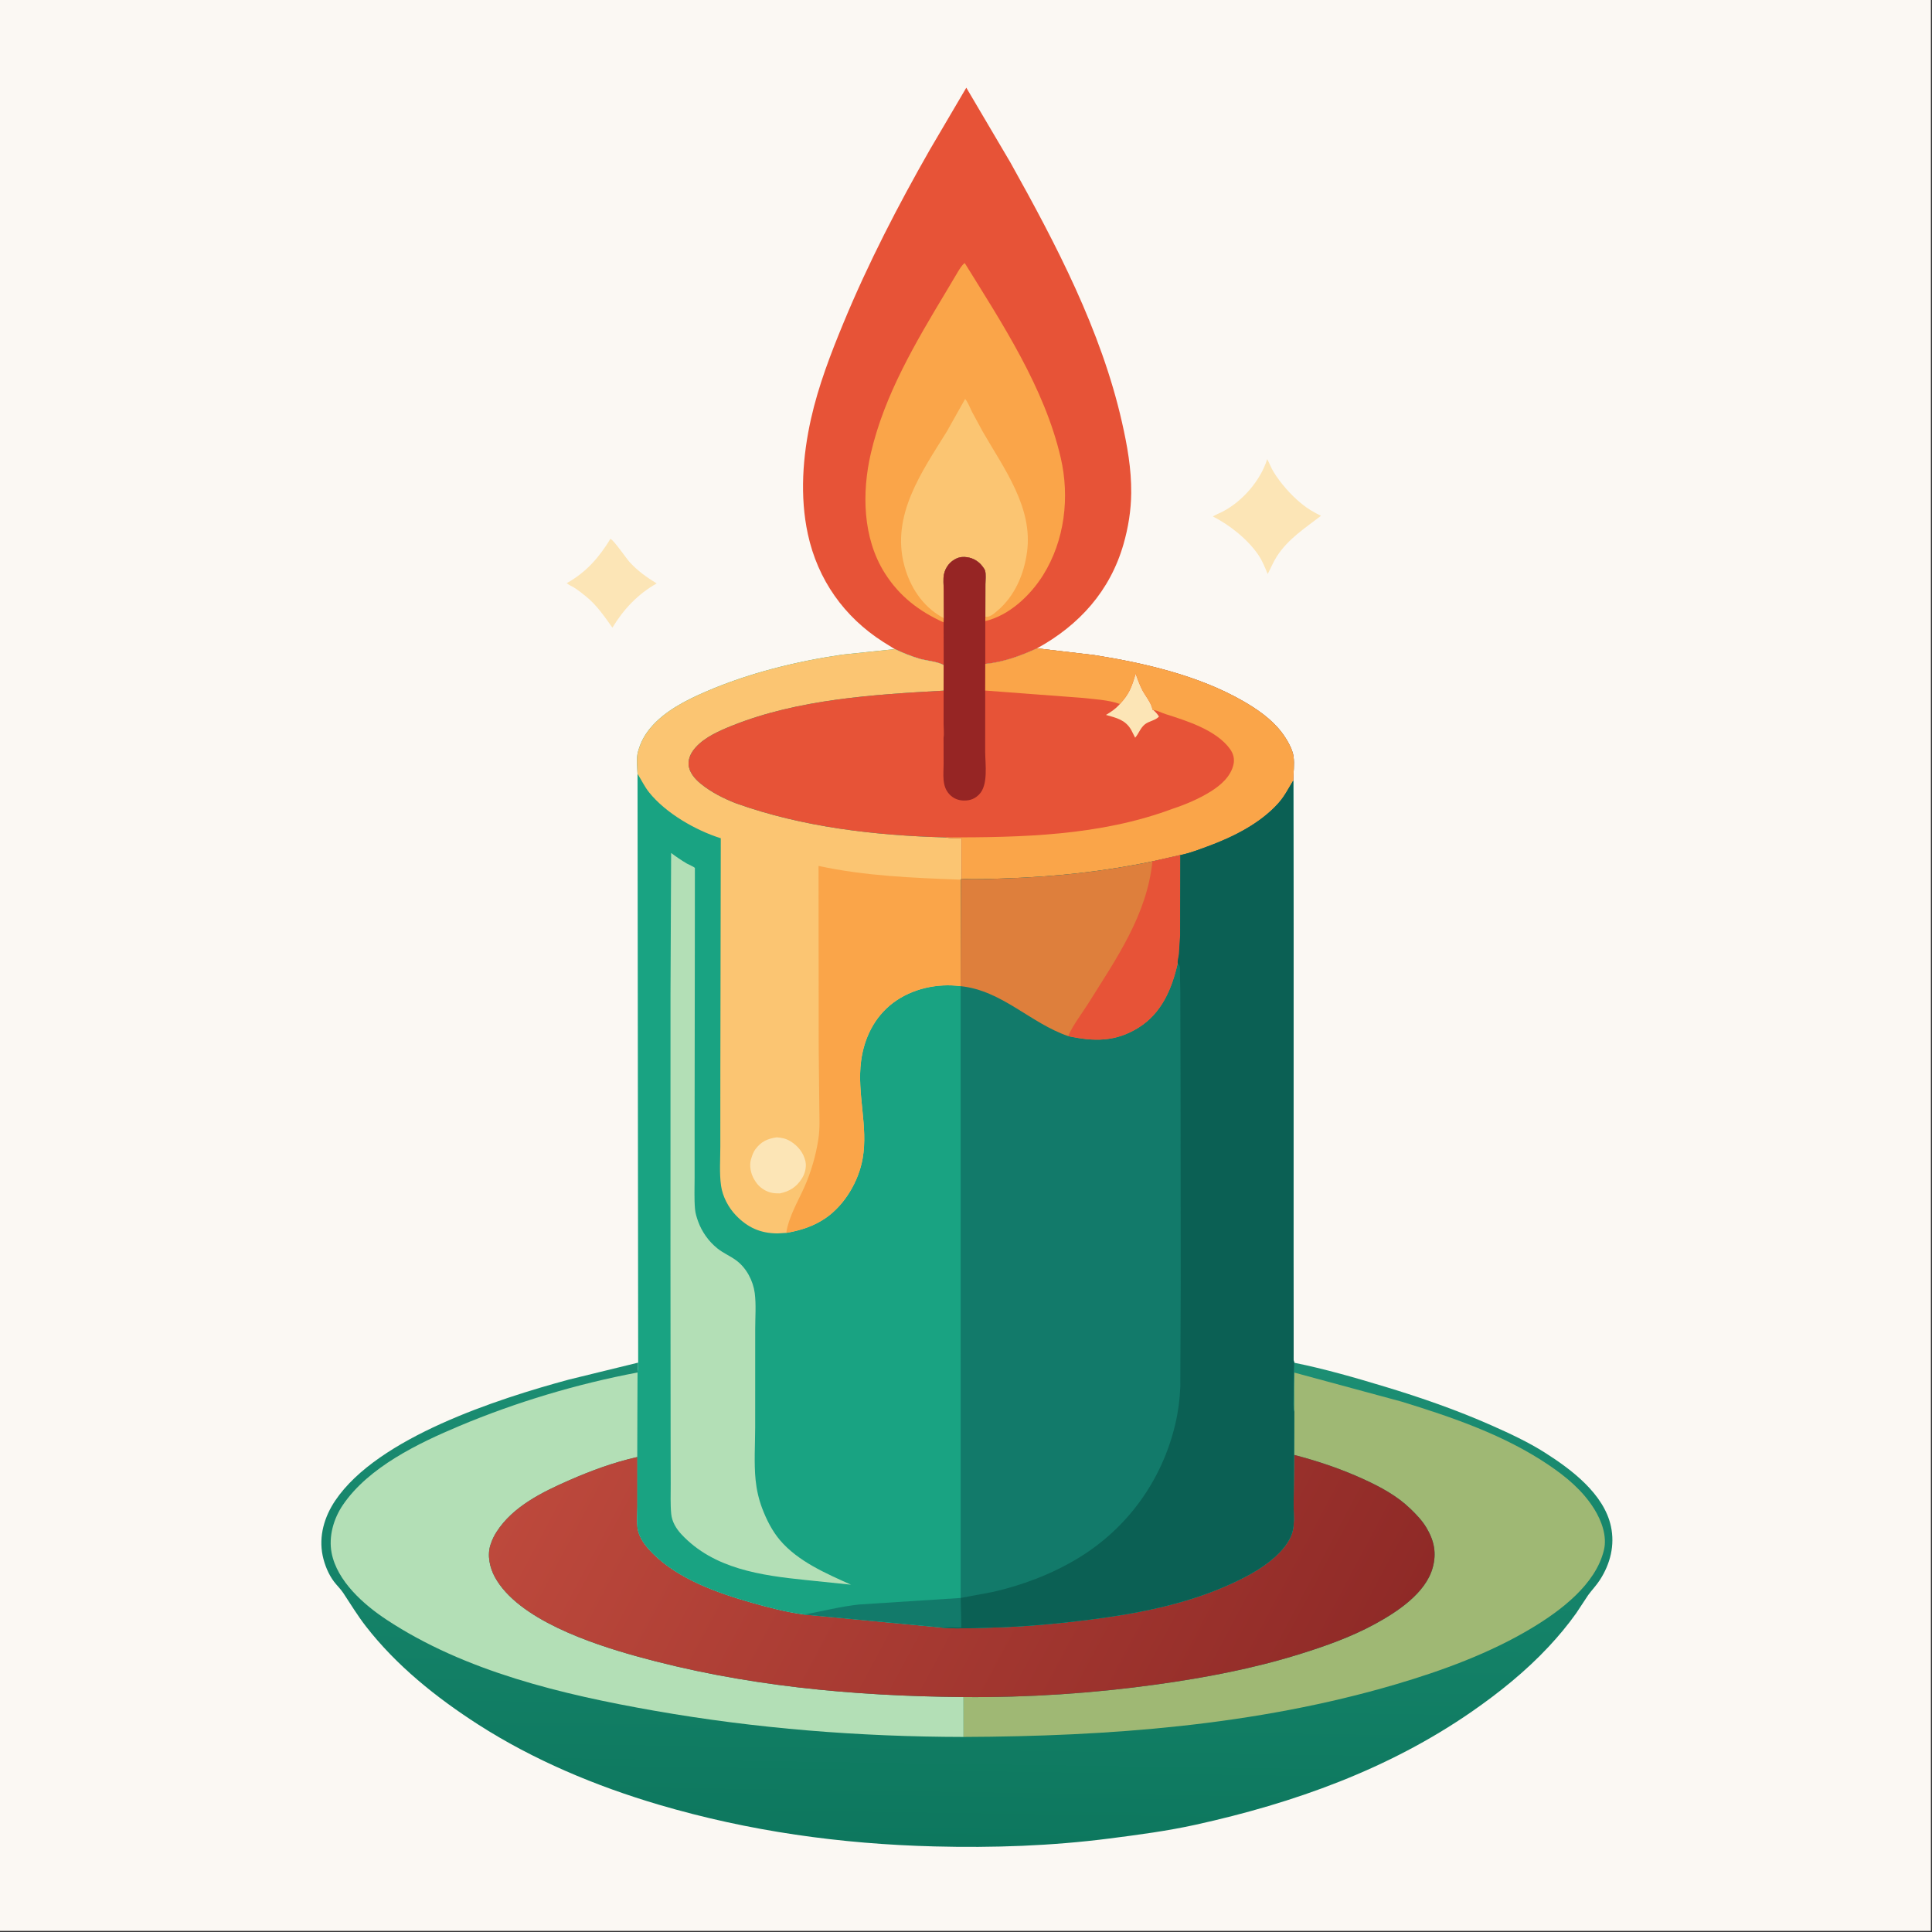 <?xml version="1.0" encoding="utf-8" ?>
<svg xmlns="http://www.w3.org/2000/svg" xmlns:xlink="http://www.w3.org/1999/xlink" width="500" height="500">
	<rect width="100%" height="100%" fill="#333333" stroke="none"/>
	<path fill="#FBF8F3" transform="scale(0.488 0.488)" d="M-0 -0L1024 0L1024 1024L-0 1024L0 -0Z"/>
	<path fill="#FCE5B6" transform="scale(0.488 0.488)" d="M323.733 285.75C325.688 286.63 332.065 296.107 334.08 298.289C338.34 302.901 342.961 306.137 348.258 309.422C338.313 315.004 330.637 323.155 324.784 332.87C320.518 326.913 316.562 321.015 310.809 316.338C308.702 314.625 306.574 312.91 304.25 311.494C303.017 310.743 301.642 310.212 300.536 309.274C310.846 303.507 317.645 295.73 323.733 285.75Z"/>
	<path fill="#FCE5B6" transform="scale(0.488 0.488)" d="M672.041 243.474C673.255 245.812 674.152 248.239 675.554 250.5C679.128 256.265 684.518 262.397 689.729 266.695L690.414 267.25C693.575 269.843 696.876 271.784 700.558 273.536C692.015 280.145 683.103 285.792 677.13 295.097C675.202 298.101 673.944 301.295 672.29 304.434C670.9 301.053 669.568 297.665 667.538 294.601C661.993 286.229 652.13 278.383 643.218 273.89C644.877 272.873 646.741 272.196 648.468 271.293C659.034 265.771 668.476 254.825 672.041 243.474Z"/>
	<path fill="#E75337" transform="scale(0.488 0.488)" d="M474.548 344.247L468.5 340.501C447.688 327.266 433.646 307.402 428.418 283.208C424.107 263.263 425.661 241.913 430.092 222.125C434.011 204.618 440.572 187.538 447.423 171C460.541 139.332 476.246 108.97 493.223 79.221L512.458 46.502L535.815 86.122C560.015 129.454 583.999 175.225 595.016 223.939C597.838 236.414 600.031 248.641 599.913 261.5C599.829 270.678 598.345 279.826 595.812 288.639C588.688 313.434 572.324 331.545 549.969 343.832C541.265 347.835 532.128 351.178 522.516 352.106L522.518 329.367L522.556 327.081L522.587 309.803C522.587 307.739 523.002 304.387 522.356 302.486C522.03 301.526 520.434 299.567 519.706 298.865C517.102 296.36 513.692 295.158 510.113 295.416C507.584 295.598 504.746 297.353 503.162 299.287C501.864 300.871 501.094 302.492 500.639 304.472C500.077 306.923 500.477 310.329 500.481 312.875L500.562 327.846L500.422 330.064L500.47 352.919C498.999 351.175 490.461 350.209 487.724 349.38C483.169 348 478.841 346.299 474.548 344.247Z"/>
	<path fill="#FAA549" transform="scale(0.488 0.488)" d="M500.422 330.064C487.359 324.148 476.997 316.214 469.235 303.946C457.456 285.328 457.008 261.216 461.834 240.394C469.054 209.241 485.66 181.47 501.937 154.338L508.202 143.806C509.071 142.424 510.279 140.373 511.636 139.522C531.51 171.632 553.883 205.522 562.525 242.743C567.385 263.67 564.648 286.705 553.147 305.055C546.371 315.864 535.162 326.423 522.518 329.367L522.556 327.081L522.587 309.803C522.587 307.739 523.002 304.387 522.356 302.486C522.03 301.526 520.434 299.567 519.706 298.865C517.102 296.36 513.692 295.158 510.113 295.416C507.584 295.598 504.746 297.353 503.162 299.287C501.864 300.871 501.094 302.492 500.639 304.472C500.077 306.923 500.477 310.329 500.481 312.875L500.562 327.846L500.422 330.064Z"/>
	<path fill="#FBC572" transform="scale(0.488 0.488)" d="M500.562 327.846L499.243 327.13C489.058 321.255 482.609 311.214 479.596 299.995C472.421 273.283 488.887 250.21 502.155 228.797L511.832 211.568L512.106 211.891C513.476 213.715 514.416 216.266 515.435 218.323L521.15 228.859C532.285 248.291 547.935 268.992 544.652 292.823C543.023 304.65 538.178 316.062 528.932 323.911L526.908 325.584C525.564 326.573 524.207 327.307 522.556 327.081L522.587 309.803C522.587 307.739 523.002 304.387 522.356 302.486C522.03 301.526 520.434 299.567 519.706 298.865C517.102 296.36 513.692 295.158 510.113 295.416C507.584 295.598 504.746 297.353 503.162 299.287C501.864 300.871 501.094 302.492 500.639 304.472C500.077 306.923 500.477 310.329 500.481 312.875L500.562 327.846Z"/>
	<defs>
		<linearGradient id="gradient_0" gradientUnits="userSpaceOnUse" x1="510.403" y1="978.3" x2="514.094" y2="721.486">
			<stop offset="0" stop-color="#0D775E"/>
			<stop offset="1" stop-color="#1C8E73"/>
		</linearGradient>
	</defs>
	<path fill="url(#gradient_0)" transform="scale(0.488 0.488)" d="M686.351 722.695C702.561 725.968 718.681 730.62 734.5 735.408C753.706 741.222 772.475 747.735 790.838 755.857C800.509 760.135 810.411 764.728 819.348 770.402C833.381 779.312 850.616 792.269 854.316 809.447C856.483 819.507 853.986 829.345 848.458 837.902C846.601 840.776 844.261 843.174 842.25 845.92L835.896 855.539C831.467 861.783 826.494 867.718 821.273 873.315C809.198 886.256 795.082 897.63 780.561 907.694C736.381 938.314 686.165 956.219 633.994 967.719C618.966 971.032 603.746 973.028 588.5 974.987C557.542 978.964 526.734 980.005 495.547 979.207C445.835 977.933 397.281 971.182 349.5 957.112C316.138 947.288 282.825 933.355 253.5 914.494C231.392 900.274 210.185 883.301 194.003 862.425C189.612 856.759 185.974 850.744 182.037 844.789C180.611 842.631 178.728 840.886 177.169 838.839C174.205 834.946 172.107 829.765 171.115 824.992C168.97 814.672 172.006 804.384 177.783 795.804C200.349 762.286 263.865 741.882 301.54 731.666L338.439 722.639C338.466 724.445 338.336 725.938 338.081 727.705L338.112 727.869L338.011 772.692L337.988 799.029C337.991 803.078 337.334 809.057 338.612 812.86C340.049 817.138 343.077 820.821 346.239 823.963C359.973 837.612 380.584 844.87 398.829 850.053C407.842 852.613 417.108 854.999 426.406 856.242L498.966 863.094L500.568 863.272C508.747 863.889 517.258 863.374 525.466 863.168C542.887 862.728 559.97 861.176 577.25 859.011C602.185 855.887 627.563 851.071 650.653 840.896C659.503 836.997 668.702 832.317 675.95 825.816C679.746 822.41 683.512 818.134 685.16 813.218C686.647 808.784 686.032 803.249 686.035 798.624L686.256 771.559L686.356 748.766C685.744 746.291 686.027 743.333 686.012 740.786L686.351 722.695Z"/>
	<path fill="#B3DFB6" transform="scale(0.488 0.488)" d="M338.112 727.869L338.011 772.692C325.542 775.48 313.479 779.926 301.792 785.052C287.663 791.249 271.983 798.92 263.366 812.358C262.098 814.337 261.132 816.268 260.381 818.5L260.131 819.204C258.283 824.773 259.693 831.317 262.417 836.323C274.651 858.799 313.801 871.735 337.238 878.265C394.025 894.086 452.221 899.487 510.992 899.995L511.002 921.145C456.077 921.059 401.03 916.736 346.935 907.223C298.334 898.676 246.667 886.48 204.962 858.945C192.875 850.964 178.745 838.485 175.868 823.554C174.184 814.814 176.902 805.379 181.839 798.117C195.486 778.042 221.86 765.373 243.57 756.251C273.73 743.579 305.966 733.942 338.112 727.869Z"/>
	<path fill="#9FB874" transform="scale(0.488 0.488)" d="M686.356 748.766L686.329 727.9L743.5 743.379C770.322 751.642 797.745 761.029 821.165 776.827C830.642 783.219 839.344 790.447 845.46 800.25C849.322 806.441 852.36 814.599 850.625 821.949C846.306 840.25 827.599 854.225 812.363 863.385C790.141 876.745 764.745 886.037 739.939 893.33C665.924 915.093 587.828 920.851 511.002 921.145L510.992 899.995C545.296 900.307 579.746 898.011 613.721 893.272C639.215 889.715 664.505 884.922 689.114 877.27C702.827 873.007 716.557 868.146 729.196 861.254C740.823 854.913 756.037 845.014 759.801 831.391C761.943 823.637 760.574 817.044 756.498 810.211C754.225 806.4 751.218 803.277 748.044 800.205C740.91 793.298 732.277 788.634 723.318 784.529C711.338 779.04 699.007 774.857 686.256 771.559L686.356 748.766Z"/>
	<defs>
		<linearGradient id="gradient_1" gradientUnits="userSpaceOnUse" x1="707.204" y1="928.719" x2="313.424" y2="719.221">
			<stop offset="0" stop-color="#8F2A27"/>
			<stop offset="1" stop-color="#BD493C"/>
		</linearGradient>
	</defs>
	<path fill="url(#gradient_1)" transform="scale(0.488 0.488)" d="M686.256 771.559C699.007 774.857 711.338 779.04 723.318 784.529C732.277 788.634 740.91 793.298 748.044 800.205C751.218 803.277 754.225 806.4 756.498 810.211C760.574 817.044 761.943 823.637 759.801 831.391C756.037 845.014 740.823 854.913 729.196 861.254C716.557 868.146 702.827 873.007 689.114 877.27C664.505 884.922 639.215 889.715 613.721 893.272C579.746 898.011 545.296 900.307 510.992 899.995C452.221 899.487 394.025 894.086 337.238 878.265C313.801 871.735 274.651 858.799 262.417 836.323C259.693 831.317 258.283 824.773 260.131 819.204L260.381 818.5C261.132 816.268 262.098 814.337 263.366 812.358C271.983 798.92 287.663 791.249 301.792 785.052C313.479 779.926 325.542 775.48 338.011 772.692L337.988 799.029C337.991 803.078 337.334 809.057 338.612 812.86C340.049 817.138 343.077 820.821 346.239 823.963C359.973 837.612 380.584 844.87 398.829 850.053C407.842 852.613 417.108 854.999 426.406 856.242L498.966 863.094L500.568 863.272C508.747 863.889 517.258 863.374 525.466 863.168C542.887 862.728 559.97 861.176 577.25 859.011C602.185 855.887 627.563 851.071 650.653 840.896C659.503 836.997 668.702 832.317 675.95 825.816C679.746 822.41 683.512 818.134 685.16 813.218C686.647 808.784 686.032 803.249 686.035 798.624L686.256 771.559Z"/>
	<path fill="#19A382" transform="scale(0.488 0.488)" d="M500.562 327.846L500.481 312.875C500.477 310.329 500.077 306.923 500.639 304.472C501.094 302.492 501.864 300.871 503.162 299.287C504.746 297.353 507.584 295.598 510.113 295.416C513.692 295.158 517.102 296.36 519.706 298.865C520.434 299.567 522.03 301.526 522.356 302.486C523.002 304.387 522.587 307.739 522.587 309.803L522.556 327.081L522.518 329.367L522.516 352.106C532.128 351.178 541.265 347.835 549.969 343.832L580.18 347.377C606.85 351.596 635.584 358.245 659.149 371.75C666.644 376.045 674.242 381.307 679.562 388.211C682.172 391.6 685.466 397.027 686.004 401.25C686.512 405.238 685.939 409.945 685.837 414.008L685.99 494.166L685.928 666.901L686.048 707.75L686.058 717.748C686.057 719.317 685.836 721.219 686.351 722.695L686.012 740.786C686.027 743.333 685.744 746.291 686.356 748.766L686.256 771.559L686.035 798.624C686.032 803.249 686.647 808.784 685.16 813.218C683.512 818.134 679.746 822.41 675.95 825.816C668.702 832.317 659.503 836.997 650.653 840.896C627.563 851.071 602.185 855.887 577.25 859.011C559.97 861.176 542.887 862.728 525.466 863.168C517.258 863.374 508.747 863.889 500.568 863.272L498.966 863.094L426.406 856.242C417.108 854.999 407.842 852.613 398.829 850.053C380.584 844.87 359.973 837.612 346.239 823.963C343.077 820.821 340.049 817.138 338.612 812.86C337.334 809.057 337.991 803.078 337.988 799.029L338.011 772.692L338.112 727.869L338.081 727.705C338.336 725.938 338.466 724.445 338.439 722.639L338.095 410.372C337.963 406.999 337.421 402.049 338.3 398.828L338.47 398.25C339.7 393.808 341.775 389.912 344.695 386.347C352.169 377.223 363.689 371.385 374.313 366.799C397.182 356.929 421.945 350.819 446.553 347.192L474.548 344.247C478.841 346.299 483.169 348 487.724 349.38C490.461 350.209 498.999 351.175 500.47 352.919L500.422 330.064L500.562 327.846Z"/>
	<path fill="#127A6A" transform="scale(0.488 0.488)" d="M426.406 856.242C436.212 854.47 445.541 852.002 455.515 850.914L509.461 847.443L509.724 863.147C506.253 863.07 502.391 862.656 498.966 863.094L426.406 856.242Z"/>
	<path fill="#B3DFB6" transform="scale(0.488 0.488)" d="M355.92 452.358C358.587 454.37 361.377 456.259 364.25 457.964C365.127 458.485 367.968 459.621 368.516 460.292C368.557 460.342 368.514 462.314 368.514 462.445L368.484 500.397L368.368 593.964L368.372 624.37C368.387 629.926 368.096 635.725 368.591 641.25C368.788 643.456 369.454 645.577 370.193 647.656C372.175 653.229 375.837 658.363 380.444 662.061C383.56 664.562 387.313 666.102 390.5 668.461C395.836 672.41 399.416 679.24 400.263 685.762C401.049 691.822 400.506 698.619 400.509 704.761L400.492 757.003C400.475 766.158 399.808 775.872 400.72 784.94C401.235 790.058 402.414 795.194 404.24 800C406.481 805.897 409.509 811.913 413.607 816.75C423.199 828.071 438.03 834.423 451.303 840.405L427.431 837.94C403.754 835.501 378.506 832.099 361.344 813.651C358.577 810.677 356.36 806.987 355.965 802.883C355.464 797.691 355.711 792.288 355.693 787.073L355.642 758.791L355.566 669.303L355.582 527.299L355.92 452.358Z"/>
	<path fill="#FBC572" transform="scale(0.488 0.488)" d="M474.548 344.247C478.841 346.299 483.169 348 487.724 349.38C490.461 350.209 498.999 351.175 500.47 352.919L500.42 366.267C463.155 368.346 423.318 370.802 388.322 384.799C381.638 387.472 373.95 390.83 369.038 396.227C366.77 398.719 365.016 401.783 365.163 405.25C365.342 409.51 368.49 413.077 371.61 415.625C377.136 420.136 383.756 423.47 390.379 426.05C425.754 438.665 463.832 443.056 501.231 444.099L501.756 444.182C504.479 444.582 507.179 444.542 509.925 444.529L509.971 466.043L509.537 466.508L509.441 522.988C497.114 521.334 483.585 524.284 473.55 531.892C463.683 539.372 458.236 550.603 456.652 562.71C454.373 580.137 460.515 597.326 457.467 614.488C455.337 626.486 447.973 638.993 437.889 645.95C431.532 650.336 424.506 652.553 416.96 653.842L412.337 654.114C403.285 654.071 396.52 651.035 390.25 644.511C386.292 640.392 383.214 634.534 382.401 628.868C381.445 622.203 382.002 614.87 382.005 608.145L382.019 570.55L382.249 444.548C368.962 440.379 353.104 431.28 344.264 420.25C341.807 417.185 340.177 413.675 338.095 410.372C337.963 406.999 337.421 402.049 338.3 398.828L338.47 398.25C339.7 393.808 341.775 389.912 344.695 386.347C352.169 377.223 363.689 371.385 374.313 366.799C397.182 356.929 421.945 350.819 446.553 347.192L474.548 344.247Z"/>
	<path fill="#FCE5B6" transform="scale(0.488 0.488)" d="M411.901 603.152C414.731 603.396 416.681 603.733 419.167 605.227C423.102 607.592 426.176 611.372 427.152 615.9C427.809 618.946 426.907 622.409 425.246 625.012C422.335 629.571 418.763 631.792 413.572 632.892C412.237 632.882 410.885 632.869 409.568 632.623C406.045 631.963 402.71 629.755 400.754 626.733L400.453 626.25L399.775 625.151C398.129 622.235 397.29 618.085 398.273 614.792L398.449 614.25C398.982 612.546 399.493 610.999 400.564 609.545C403.606 605.414 406.949 603.883 411.901 603.152Z"/>
	<path fill="#FAA549" transform="scale(0.488 0.488)" d="M416.96 653.842C418.354 645.077 423.098 637.359 426.654 629.363C430.204 621.38 432.68 612.7 434.011 604.072C434.912 598.232 434.523 591.985 434.488 586.081L434.182 555.881L434.099 459.222C458.927 464.602 484.249 465.559 509.537 466.508L509.441 522.988C497.114 521.334 483.585 524.284 473.55 531.892C463.683 539.372 458.236 550.603 456.652 562.71C454.373 580.137 460.515 597.326 457.467 614.488C455.337 626.486 447.973 638.993 437.889 645.95C431.532 650.336 424.506 652.553 416.96 653.842Z"/>
	<path fill="#E75337" transform="scale(0.488 0.488)" d="M500.562 327.846L500.481 312.875C500.477 310.329 500.077 306.923 500.639 304.472C501.094 302.492 501.864 300.871 503.162 299.287C504.746 297.353 507.584 295.598 510.113 295.416C513.692 295.158 517.102 296.36 519.706 298.865C520.434 299.567 522.03 301.526 522.356 302.486C523.002 304.387 522.587 307.739 522.587 309.803L522.556 327.081L522.518 329.367L522.516 352.106C532.128 351.178 541.265 347.835 549.969 343.832L580.18 347.377C606.85 351.596 635.584 358.245 659.149 371.75C666.644 376.045 674.242 381.307 679.562 388.211C682.172 391.6 685.466 397.027 686.004 401.25C686.512 405.238 685.939 409.945 685.837 414.008C683.269 418.155 681.319 422.204 678.029 425.897C668.397 436.708 654.034 443.872 640.647 448.807C636.01 450.517 631.212 452.367 626.373 453.406L625.941 453.461L611.16 456.806C585.323 462.245 558.834 465.054 532.448 465.865C525.146 466.089 517.249 466.555 509.971 466.043L509.925 444.529C507.179 444.542 504.479 444.582 501.756 444.182L501.231 444.099C463.832 443.056 425.754 438.665 390.379 426.05C383.756 423.47 377.136 420.136 371.61 415.625C368.49 413.077 365.342 409.51 365.163 405.25C365.016 401.783 366.77 398.719 369.038 396.227C373.95 390.83 381.638 387.472 388.322 384.799C423.318 370.802 463.155 368.346 500.42 366.267L500.47 352.919L500.422 330.064L500.562 327.846Z"/>
	<path fill="#FCE5B6" transform="scale(0.488 0.488)" d="M593.913 373.347C598.931 367.952 600.206 364.18 602.254 357.272C603.29 360.217 604.374 363.091 605.766 365.894C607.104 368.587 611.035 373.354 611.12 376.324L611.627 376.52C612.818 377.634 613.776 378.606 614.632 380C612.872 382.055 609.383 382.374 607.199 384.107C604.741 386.057 603.971 388.974 602.003 391.227L599.873 387.033C596.751 381.685 592.075 380.716 586.526 379.143C589.133 377.579 591.365 376.131 593.436 373.88L593.913 373.347Z"/>
	<path fill="#962524" transform="scale(0.488 0.488)" d="M500.562 327.846L500.481 312.875C500.477 310.329 500.077 306.923 500.639 304.472C501.094 302.492 501.864 300.871 503.162 299.287C504.746 297.353 507.584 295.598 510.113 295.416C513.692 295.158 517.102 296.36 519.706 298.865C520.434 299.567 522.03 301.526 522.356 302.486C523.002 304.387 522.587 307.739 522.587 309.803L522.556 327.081L522.518 329.367L522.516 352.106L522.484 366.219L522.465 398.739C522.508 405.292 524.164 416.233 519.325 421.25C517.085 423.573 514.626 424.531 511.443 424.551C508.373 424.569 505.637 423.518 503.508 421.25C499.344 416.816 500.429 410.581 500.422 404.975L500.392 391.24C500.762 389.114 500.409 386.234 500.41 384.04L500.42 366.267L500.47 352.919L500.422 330.064L500.562 327.846Z"/>
	<path fill="#FAA549" transform="scale(0.488 0.488)" d="M522.516 352.106C532.128 351.178 541.265 347.835 549.969 343.832L580.18 347.377C606.85 351.596 635.584 358.245 659.149 371.75C666.644 376.045 674.242 381.307 679.562 388.211C682.172 391.6 685.466 397.027 686.004 401.25C686.512 405.238 685.939 409.945 685.837 414.008C683.269 418.155 681.319 422.204 678.029 425.897C668.397 436.708 654.034 443.872 640.647 448.807C636.01 450.517 631.212 452.367 626.373 453.406L625.941 453.461L611.16 456.806C585.323 462.245 558.834 465.054 532.448 465.865C525.146 466.089 517.249 466.555 509.971 466.043L509.925 444.529C507.179 444.542 504.479 444.582 501.756 444.182L501.231 444.099C541.755 444.131 583.343 443.295 621.765 428.948C628.628 426.688 635.704 423.693 641.857 419.884C647.33 416.496 652.861 411.741 654.209 405.144C654.777 402.365 654.023 399.635 652.399 397.346C645.213 387.22 629.446 382.299 618.144 378.709C615.921 378.002 613.936 376.842 611.627 376.52L611.12 376.324C611.035 373.354 607.104 368.587 605.766 365.894C604.374 363.091 603.29 360.217 602.254 357.272C600.206 364.18 598.931 367.952 593.913 373.347C587.874 371.135 579.835 370.77 573.413 370.054L522.484 366.219L522.516 352.106Z"/>
	<path fill="#127A6A" transform="scale(0.488 0.488)" d="M685.837 414.008L685.99 494.166L685.928 666.901L686.048 707.75L686.058 717.748C686.057 719.317 685.836 721.219 686.351 722.695L686.012 740.786C686.027 743.333 685.744 746.291 686.356 748.766L686.256 771.559L686.035 798.624C686.032 803.249 686.647 808.784 685.16 813.218C683.512 818.134 679.746 822.41 675.95 825.816C668.702 832.317 659.503 836.997 650.653 840.896C627.563 851.071 602.185 855.887 577.25 859.011C559.97 861.176 542.887 862.728 525.466 863.168C517.258 863.374 508.747 863.889 500.568 863.272L498.966 863.094C502.391 862.656 506.253 863.07 509.724 863.147L509.461 847.443L509.441 522.988L509.537 466.508L509.971 466.043C517.249 466.555 525.146 466.089 532.448 465.865C558.834 465.054 585.323 462.245 611.16 456.806L625.941 453.461L626.373 453.406C631.212 452.367 636.01 450.517 640.647 448.807C654.034 443.872 668.397 436.708 678.029 425.897C681.319 422.204 683.269 418.155 685.837 414.008Z"/>
	<path fill="#DE7F3C" transform="scale(0.488 0.488)" d="M611.16 456.806L625.941 453.461L625.855 496.008L625.21 505.982C625.062 507.324 624.422 509.548 624.574 510.826C621.517 524.381 616.082 537.294 603.82 544.97C591.641 552.594 580.123 552.422 566.475 549.469C546.365 542.565 531.396 525.247 509.441 522.988L509.537 466.508L509.971 466.043C517.249 466.555 525.146 466.089 532.448 465.865C558.834 465.054 585.323 462.245 611.16 456.806Z"/>
	<path fill="#E75337" transform="scale(0.488 0.488)" d="M611.16 456.806L625.941 453.461L625.855 496.008L625.21 505.982C625.062 507.324 624.422 509.548 624.574 510.826C621.517 524.381 616.082 537.294 603.82 544.97C591.641 552.594 580.123 552.422 566.475 549.469C569.081 543.493 573.679 537.67 577.147 532.131C591.942 508.499 608.266 485.234 611.16 456.806Z"/>
	<path fill="#0B6054" transform="scale(0.488 0.488)" d="M685.837 414.008L685.99 494.166L685.928 666.901L686.048 707.75L686.058 717.748C686.057 719.317 685.836 721.219 686.351 722.695L686.012 740.786C686.027 743.333 685.744 746.291 686.356 748.766L686.256 771.559L686.035 798.624C686.032 803.249 686.647 808.784 685.16 813.218C683.512 818.134 679.746 822.41 675.95 825.816C668.702 832.317 659.503 836.997 650.653 840.896C627.563 851.071 602.185 855.887 577.25 859.011C559.97 861.176 542.887 862.728 525.466 863.168C517.258 863.374 508.747 863.889 500.568 863.272L498.966 863.094C502.391 862.656 506.253 863.07 509.724 863.147L509.461 847.443L526.359 844.281C542.156 840.745 557.997 834.708 571.847 826.288C597.988 810.397 616.216 785.114 623.271 755.335C624.792 748.913 625.697 742.093 625.944 735.501L626.164 681.433L626.071 573.272L625.954 526.985L625.768 516.343C625.733 515.396 625.909 513.291 625.611 512.5C625.38 511.886 624.92 511.384 624.574 510.826C624.422 509.548 625.062 507.324 625.21 505.982L625.855 496.008L625.941 453.461L626.373 453.406C631.212 452.367 636.01 450.517 640.647 448.807C654.034 443.872 668.397 436.708 678.029 425.897C681.319 422.204 683.269 418.155 685.837 414.008Z"/>
</svg>
